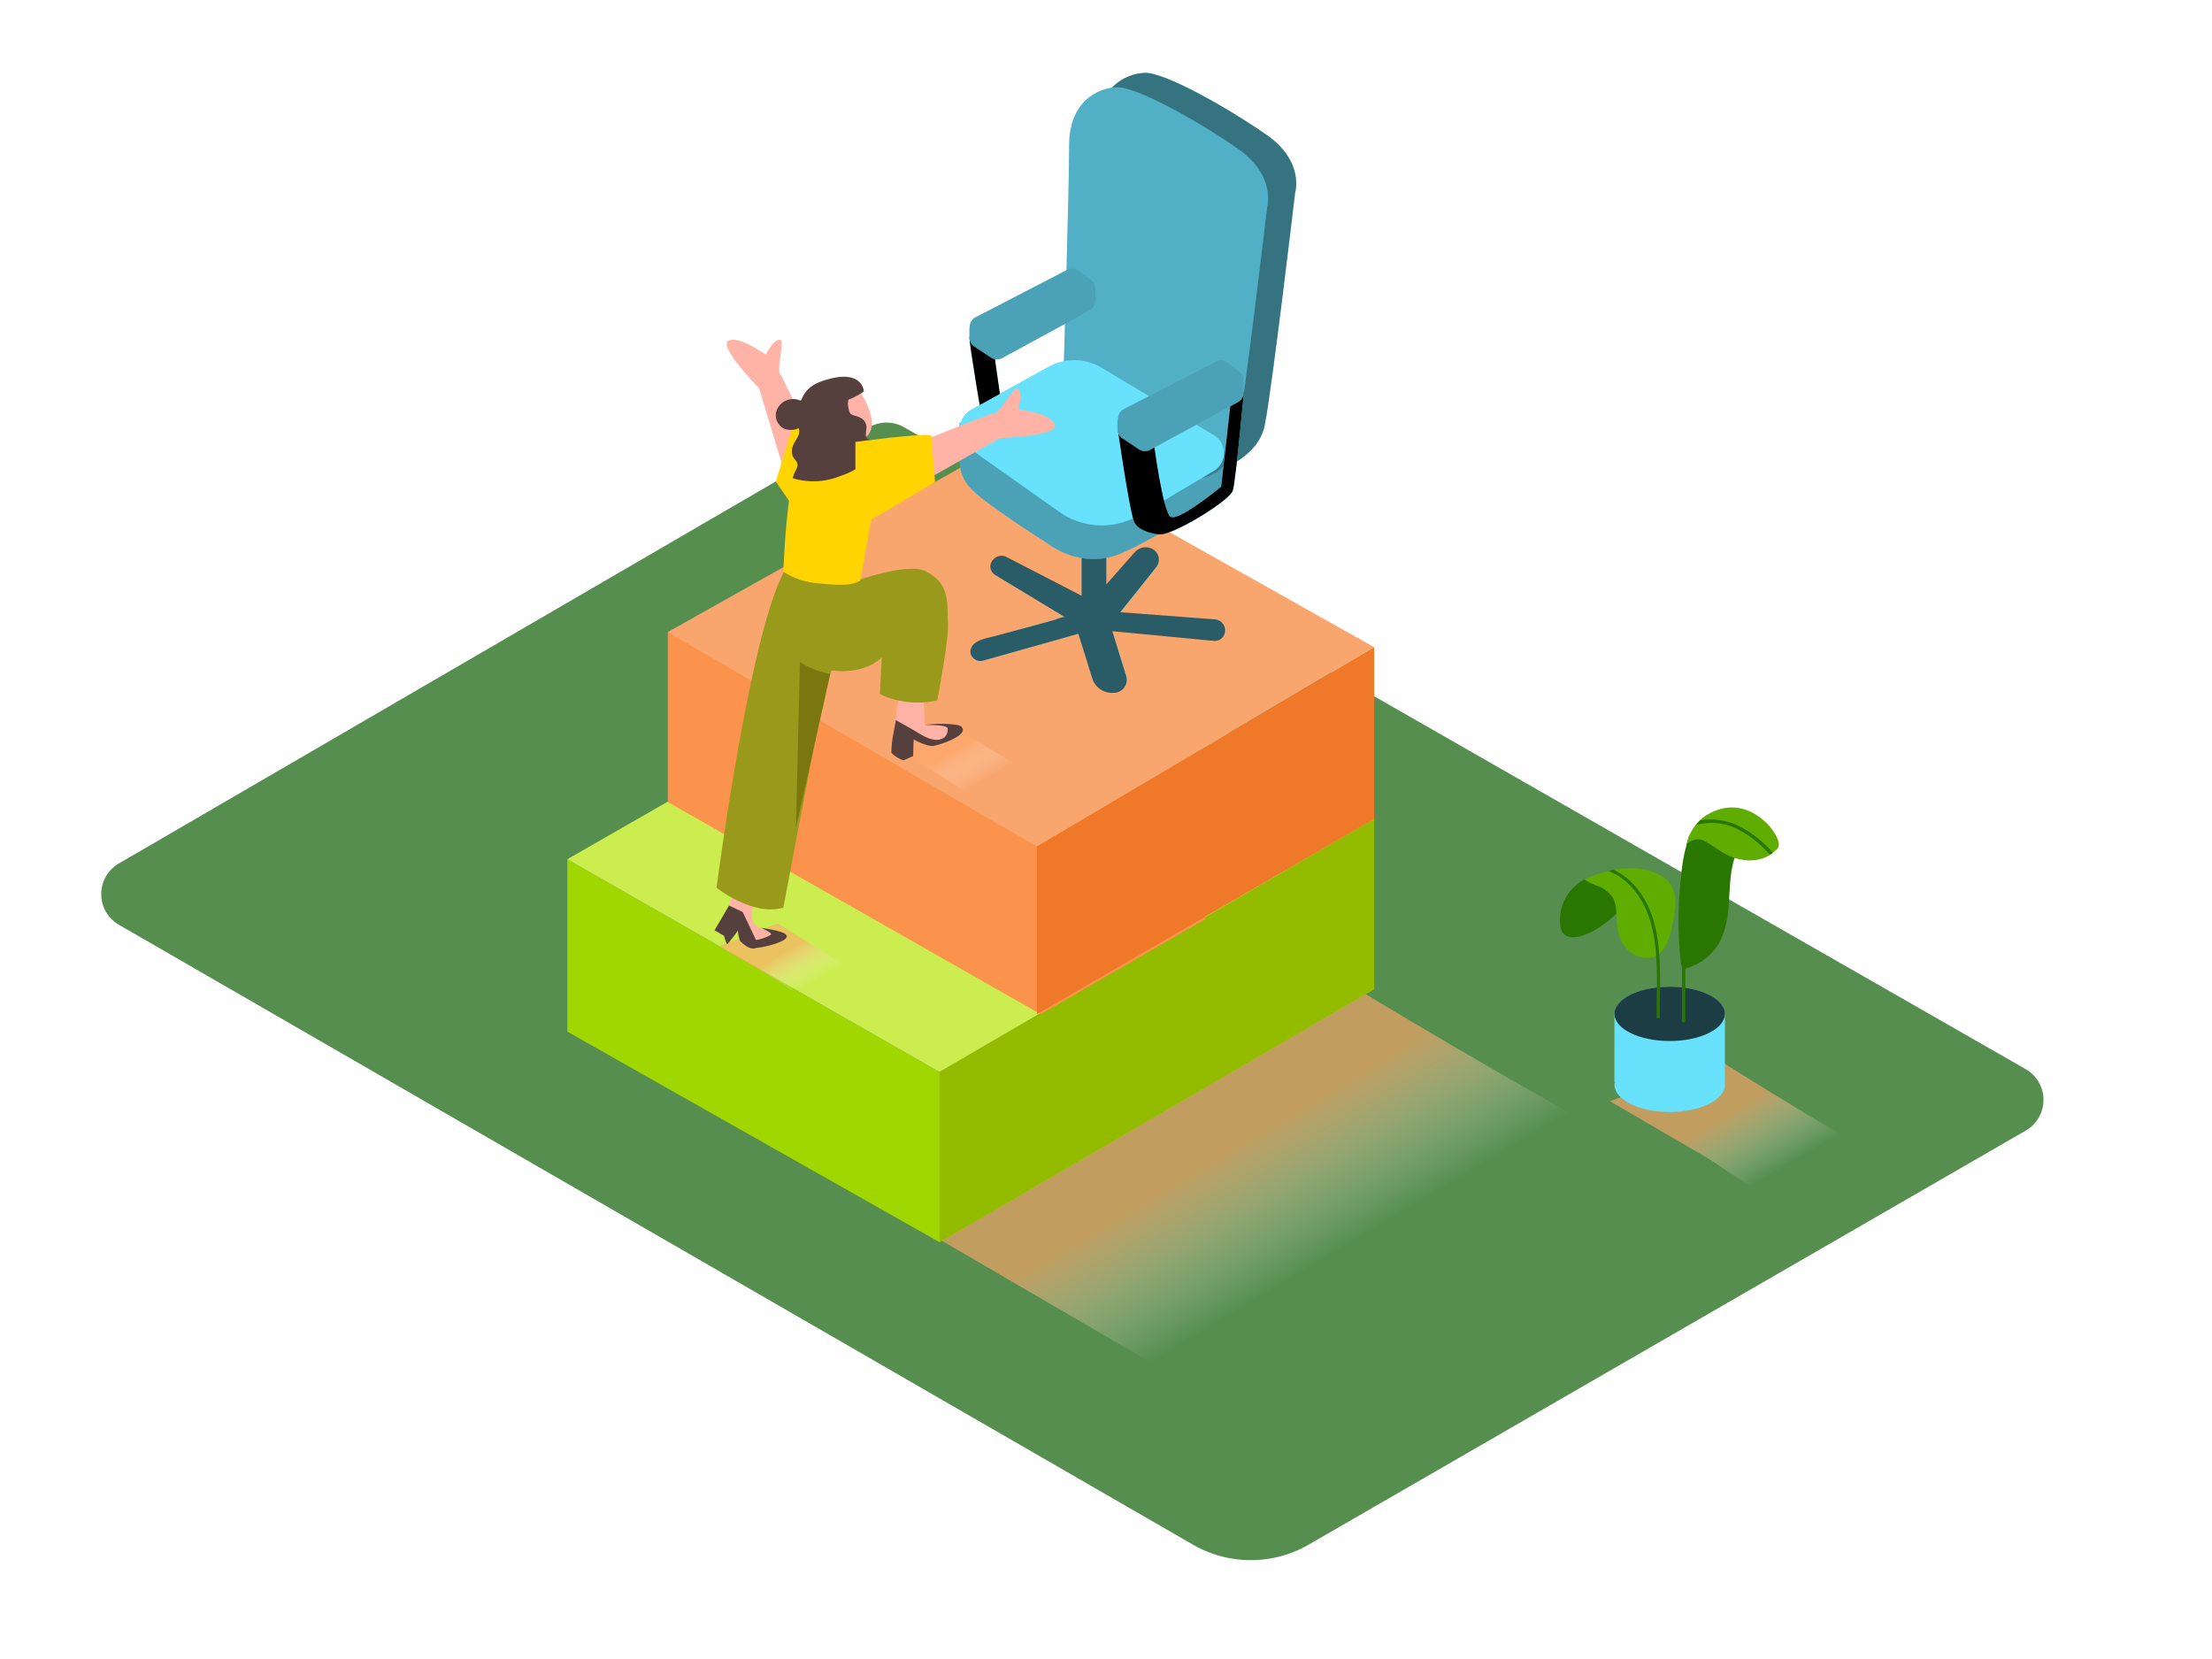 <svg xmlns="http://www.w3.org/2000/svg" xmlns:xlink="http://www.w3.org/1999/xlink" viewBox="0 0 400 300"><defs><linearGradient id="linear-gradient" x1="237.19" y1="228.99" x2="223.9" y2="206.71" gradientUnits="userSpaceOnUse"><stop offset="0" stop-color="#fff" stop-opacity="0"/><stop offset="0.99" stop-color="#ffa86a"/></linearGradient><linearGradient id="linear-gradient-2" x1="319.36" y1="212.9" x2="312.53" y2="201.18" xlink:href="#linear-gradient"/><linearGradient id="linear-gradient-3" x1="145.38" y1="178.59" x2="141.67" y2="172.21" xlink:href="#linear-gradient"/><linearGradient id="linear-gradient-4" x1="175.92" y1="142.15" x2="172.2" y2="135.77" xlink:href="#linear-gradient"/></defs><g style="isolation:isolate"><g id="Layer_2" data-name="Layer 2"><path d="M21.5,156.14,157.11,77.28a6.41,6.41,0,0,1,6.41,0L366.31,193.33a6.41,6.41,0,0,1,0,11.12L236.65,279.32a20.93,20.93,0,0,1-20.93,0L21.52,167.24A6.41,6.41,0,0,1,21.5,156.14Z" fill="#568e50"/><path d="M218.52,251.57c31-20.46,48.88-22.48,77.69-43.63-18.25-9.51-49.27-28-60.54-35.07l-76.78,44.84,58.17,33.88Z" opacity="0.63" fill="url(#linear-gradient)" style="mix-blend-mode:multiply"/><polygon points="102.59 186.55 169.9 224.63 248.49 178.86 248.49 148.09 169.9 193.85 102.59 155.38 102.59 186.55" fill="#a0d700"/><polygon points="102.59 155.38 182.69 109.43 248.49 148.09 169.9 193.85 102.59 155.38" fill="#cbed4f"/><polygon points="169.9 193.85 169.9 224.63 248.49 178.86 248.49 148.09 169.9 193.85" fill="#93bc00"/><polyline points="120.75 114.3 120.75 145.03 188.18 183.4 217.99 166.19 217.99 135.07" fill="#fc934c"/><polygon points="187.5 153.08 248.49 117.03 182.21 79.78 120.75 114.3 187.5 153.08" fill="#f9a66e"/><polygon points="187.5 153.08 187.5 183.4 248.49 148.09 248.49 117.03 187.5 153.08" fill="#ef7929"/><path d="M319,216.23c9.33-6.16,8.3-3,17-9.37-5.5-2.86-22-13.16-25.37-15.28l-19.48,7.57,17.52,10.2C308.83,209.36,318.9,216.23,319,216.23Z" opacity="0.63" fill="url(#linear-gradient-2)" style="mix-blend-mode:multiply"/><polyline points="291.94 183.34 291.94 195.69 311.91 195.69 311.91 183.34" fill="#68e1fd"/><ellipse cx="301.93" cy="183.34" rx="9.98" ry="4.91" fill="#68e1fd"/><ellipse cx="301.93" cy="183.34" rx="9.98" ry="4.91" opacity="0.73"/><ellipse cx="301.93" cy="196.17" rx="9.98" ry="4.91" fill="#68e1fd"/><path d="M313.11,154.64c-2.11-.86-5-3.73-7.58-3.64a29.84,29.84,0,0,0-1.54,7.58,68.75,68.75,0,0,0-.29,12.65q.09,1.41.23,2.81a2.24,2.24,0,0,0,.22.79q0,4.89,0,9.77a.31.31,0,0,0,.62,0q0-4.7,0-9.4a13.86,13.86,0,0,0,2.86-1.32,9.73,9.73,0,0,0,4-5.05c1.61-4.49.59-9.5,2.12-13.94C313.56,154.81,313.33,154.73,313.11,154.64Z" fill="#297600"/><path d="M308.79,147.29a7.83,7.83,0,0,0-2.85,2.92,4.89,4.89,0,0,0-.45.87l-.09.19h0a13.05,13.05,0,0,0-.48,1.55A1.93,1.93,0,0,1,306,152a2.64,2.64,0,0,1,1.67-.15,7,7,0,0,1,1.53.81c.71.43,1.4.91,2.1,1.36,3.31,2.1,7.71,2.32,10.27-.75,0-.12.06-.24.09-.37C322,150.79,316.11,143,308.79,147.29Z" fill="#5fad00"/><path d="M320.08,154.55l.41-.27a.28.28,0,0,0-.08-.24,19.41,19.41,0,0,0-6.88-5.08,11.79,11.79,0,0,0-6.14-.6c-.22.26-.42.53-.62.8a10.67,10.67,0,0,1,7.07.59,19.77,19.77,0,0,1,6.15,4.73A.3.3,0,0,0,320.08,154.55Z" fill="#297600"/><path d="M286.57,159a8.34,8.34,0,0,0-4.46,8c.24,5.89,9.94.14,12.52-4.83s3,2.12,3,2.12" fill="#297600"/><path d="M295.3,157a17.58,17.58,0,0,0-5.39.75,13.07,13.07,0,0,0-3.35,1.31,10.81,10.81,0,0,0,1.94,1,5.9,5.9,0,0,1,3.14,2.25,4.48,4.48,0,0,1,.37.89c.59,1.94.08,4.29.88,6.24a5.57,5.57,0,0,0,4.72,3.81c2.74.17,4-2.46,4.53-4.73s1.28-5.38.42-7.71C301.55,158.07,297.89,157.09,295.3,157Z" fill="#5fad00"/><path d="M298.91,166.16c-1.15-3.72-3.58-7.23-7.14-8.88h-.13l-.17.05-.65.17c4.15,1.54,6.76,5.63,7.82,9.81,1.36,5.35.9,11.14.92,16.61a.29.29,0,0,0,.57,0C300.11,178.09,300.65,171.82,298.91,166.16Z" fill="#297600"/><path d="M145.21,180.4c5.08-3.35,4.52-1.63,9.24-5.1-3-1.56-12-7.16-13.81-8.32L130,171.11l9.53,5.55C139.65,176.66,145.13,180.41,145.21,180.4Z" opacity="0.63" fill="url(#linear-gradient-3)" style="mix-blend-mode:multiply"/><path d="M175.75,144c5.08-3.35,4.52-1.63,9.24-5.1-3-1.56-12-7.16-13.81-8.32l-10.6,4.12,9.53,5.55C170.19,140.22,175.67,144,175.75,144Z" opacity="0.63" fill="url(#linear-gradient-4)" style="mix-blend-mode:multiply"/><rect x="195.59" y="96.3" width="4.47" height="17.32" transform="translate(395.65 209.91) rotate(-180)" fill="#68e1fd"/><path d="M175.61,118.49a1.65,1.65,0,0,1-.08-1c.41-1.78,3-2.06,4.47-2.46l5.67-1.58,4.88-1.33c.28-.07,1.76-.7,2-.54L180,104a1.78,1.78,0,0,1-.48-2.62,2,2,0,0,1,2.54-.55l14.4,7.41h1.36l7.39-8.34a2.62,2.62,0,0,1,3.15-.6,2.19,2.19,0,0,1,.72,3.32l-6.5,8.14L219.72,112a2,2,0,0,1,1.79,2.26,1.86,1.86,0,0,1-2,1.56l-18.37-1.75,2.52,8.13a2.36,2.36,0,0,1-2,3l-.14,0a3.73,3.73,0,0,1-4-2.59L195,114.61l-17.22,4.87A1.85,1.85,0,0,1,175.61,118.49Z" fill="#68e1fd"/><path d="M219.72,112l-17.14-1.29,6.5-8.14a2.19,2.19,0,0,0-.72-3.32,2.62,2.62,0,0,0-3.15.6l-5.15,5.82V96.3h-4.47v11.44l-13.53-7a2,2,0,0,0-2.54.55A1.78,1.78,0,0,0,180,104l12.57,7.6c-.26-.16-1.74.47-2,.54l-4.88,1.33L180,115c-1.42.4-4.06.68-4.47,2.46a1.65,1.65,0,0,0,.08,1,1.85,1.85,0,0,0,2.18,1L195,114.61l2.52,8.07a3.73,3.73,0,0,0,4,2.59l.14,0a2.36,2.36,0,0,0,2-3l-2.52-8.13,18.37,1.75a1.86,1.86,0,0,0,2-1.56A2,2,0,0,0,219.72,112Z" opacity="0.59"/><path d="M197.4,64.47s1-33,1-40.78,5-10.36,8.58-10.52,15,6.31,22,11.17,5.22,10.52,5.22,10.52-4.21,35.76-5.5,42.07-9.4,8.53-9.4,8.53l-4.55,1.16" fill="#68e1fd"/><path d="M197.4,64.47s1-33,1-40.78,5-10.36,8.58-10.52,15,6.31,22,11.17,5.22,10.52,5.22,10.52-4.21,35.76-5.5,42.07-9.4,8.53-9.4,8.53l-4.55,1.16" opacity="0.49"/><path d="M179.69,63.36l1.55,10.87-3.53,2.24S175.31,62.6,175.31,61" fill="#68e1fd"/><path d="M218.69,88.74s3.65-2.89,4.94-9.2,5.5-42.07,5.5-42.07,1.69-5.66-5.22-10.52-18.4-11.33-22-11.17-8.59,2.75-8.58,10.52-1,40.78-1,40.78" fill="#68e1fd"/><path d="M173.53,76.47c0,2.9-.22,4.26,0,7.16S175,88,177.06,89.71c3.93,3.23,12.53,8.66,12.53,8.66s5.69,4.57,12.64,1.89c4.84-1.86,12.21-6.64,16.25-9.37a6.58,6.58,0,0,0,2.89-5.45V81.68" fill="#68e1fd"/><path d="M219.54,78.71l-20.3-12.2a9.63,9.63,0,0,0-9.63-.17l-13.94,7.73a4.16,4.16,0,0,0-.38,7l16.24,11.48a13.38,13.38,0,0,0,14.56.58l13.44-8A3.77,3.77,0,0,0,219.54,78.71Z" fill="#68e1fd"/><path d="M209.43,96.63s-3.45-.37-4.31-2.2-3-16.86-3-16.86l6,1.24" fill="#68e1fd"/><path d="M208.64,80.08s1.61,12.3,3,13.35S220.84,88,220.84,88l1.78-15.88,2.31-1.21s-1.46,15.93-2,17.8-11.55,8.54-13.47,7.89-4.31-17.94-4.31-17.94" fill="#68e1fd"/><path d="M224.89,69.21l0,1.72a2,2,0,0,1-1,1.78L208,81.34a2,2,0,0,1-2.07-.1l-3-2a2,2,0,0,1-.87-1.65V75.94" fill="#68e1fd"/><path d="M224.17,67.23,222,65.53a2,2,0,0,0-2.09-.18L203.18,74a2,2,0,0,0-.13,3.4l2.08,1.29a3,3,0,0,0,3,.11l15.78-8.28A2,2,0,0,0,224.17,67.23Z" fill="#68e1fd"/><path d="M179.69,63.36l1.55,10.87-3.53,2.24S175.31,62.6,175.31,61"/><path d="M217.47,86.39s4.86-.55,6.16-6.86,5.5-42.07,5.5-42.07,1.69-5.66-5.22-10.52-18.4-11.33-22-11.17-8.59,2.75-8.58,10.52-1,40.78-1,40.78" opacity="0.22"/><path d="M173.53,76.47c0,2.9-.22,4.26,0,7.16S175,88,177.06,89.71c3.93,3.23,12.53,8.66,12.53,8.66s5.69,4.57,12.64,1.89c4.84-1.86,12.21-6.64,16.25-9.37a6.58,6.58,0,0,0,2.89-5.45V81.68" opacity="0.28"/><path d="M219.54,78.71l-20.3-12.2a9.63,9.63,0,0,0-9.63-.17l-13.94,7.73a4.16,4.16,0,0,0-.38,7l16.24,11.48a13.38,13.38,0,0,0,14.56.58l13.44-8A3.77,3.77,0,0,0,219.54,78.71Z" fill="#68e1fd"/><path d="M209.43,96.63s-3.45-.37-4.31-2.2-3-16.86-3-16.86l6,1.24" fill="#68e1fd"/><path d="M208.64,80.08s1.61,12.3,3,13.35S220.84,88,220.84,88l1.78-15.88,2.31-1.21s-1.46,15.93-2,17.8-11.55,8.54-13.47,7.89-4.31-17.94-4.31-17.94" fill="#68e1fd"/><path d="M209.43,96.63s-3.45-.37-4.31-2.2-3-16.86-3-16.86l6,1.24"/><path d="M208.64,80.08s1.61,12.3,3,13.35S220.84,88,220.84,88l1.78-15.88,2.31-1.21s-1.46,15.93-2,17.8-11.55,8.54-13.47,7.89-4.31-17.94-4.31-17.94"/><path d="M224.89,69.21l0,1.72a2,2,0,0,1-1,1.78L208,81.34a2,2,0,0,1-2.07-.1l-3-2a2,2,0,0,1-.87-1.65V75.94" fill="#68e1fd"/><path d="M224.17,67.23,222,65.53a2,2,0,0,0-2.09-.18L203.18,74a2,2,0,0,0-.13,3.4l2.08,1.29a3,3,0,0,0,3,.11l15.78-8.28A2,2,0,0,0,224.17,67.23Z" fill="#68e1fd"/><g opacity="0.28"><path d="M224.89,69.21l0,1.72a2,2,0,0,1-1,1.78L208,81.34a2,2,0,0,1-2.07-.1l-3-2a2,2,0,0,1-.87-1.65V75.94"/><path d="M224.17,67.23,222,65.53a2,2,0,0,0-2.09-.18L203.18,74a2,2,0,0,0-.13,3.4l2.08,1.29a3,3,0,0,0,3,.11l15.78-8.28A2,2,0,0,0,224.17,67.23Z"/></g><path d="M198.08,52.62l0,1.72a2,2,0,0,1-1,1.78l-15.84,8.63a2,2,0,0,1-2.07-.1l-3-2a2,2,0,0,1-.87-1.65V59.34" fill="#68e1fd"/><path d="M197.36,50.64l-2.22-1.7a2,2,0,0,0-2.09-.18L176.36,57.4a2,2,0,0,0-.13,3.4l2.08,1.29a3,3,0,0,0,3,.11l15.78-8.28A2,2,0,0,0,197.36,50.64Z" fill="#68e1fd"/><g opacity="0.28"><path d="M198.08,52.62l0,1.72a2,2,0,0,1-1,1.78l-15.84,8.63a2,2,0,0,1-2.07-.1l-3-2a2,2,0,0,1-.87-1.65V59.34"/><path d="M197.36,50.64l-2.22-1.7a2,2,0,0,0-2.09-.18L176.36,57.4a2,2,0,0,0-.13,3.4l2.08,1.29a3,3,0,0,0,3,.11l15.78-8.28A2,2,0,0,0,197.36,50.64Z"/></g><path d="M172.58,131.17a31.44,31.44,0,0,0-5.35-.07s-.32-5.85-.22-6h-4.32s-1.31,8.56-1.4,9.42c-.16,1.57,1.72,2.26,2.16,2.25a7.68,7.68,0,0,0,.93-.27,13,13,0,0,1,0-2.48c.06-.37.17-.63.54-.73a5.92,5.92,0,0,1,2.52.5c.78.23,1.55.5,2.33.73,1.85-.74,3.42-1.47,3.58-1.82C173.75,131.82,174.13,131.65,172.58,131.17Z" fill="#ffb3a6"/><path d="M174,131.6l-.09-.13c-.31-.37-1.2-.43-1.62-.48a21.11,21.11,0,0,0-5.1.12s4.09-.13,4.17.61a1.93,1.93,0,0,1-.58,1.62c-1.84,1.32-4.3-.6-5.86-1.48L162,130.22l-.45,2.46a18.49,18.49,0,0,0-.36,3.41c.17.37,1.88,1.51,2.28,1.36s1.66-.74,1.66-.74l.08-3s2.4,1.35,3.62,1.17C169.79,134.72,174.94,133.12,174,131.6Z" fill="#56403d"/><path d="M159.45,118.86l-.34,6.67a16.26,16.26,0,0,0,10.38,1.13c.72-3.83,2.08-11.47,1.93-14-.2-3.47.54-7.1-4.11-9.39-3.57-1.75-14.46,2.47-14.46,2.47l-8.19,14C155.13,123.86,159.45,118.86,159.45,118.86Z" fill="#999a1c"/><path d="M138.38,168.22c-.67-.31-1.66-.6-2.08-1.27a4.07,4.07,0,0,1-.21-2.41q.08-1.15.24-2.28a.38.38,0,0,1-.11-.29,13.78,13.78,0,0,1,.21-1.86l-3.1-.63a56.74,56.74,0,0,0-1.92,5.82c0,.62,2.58,5,4.06,5.42s5.82-.44,6.24-1l0-.05C140.6,169.22,139.49,168.74,138.38,168.22Z" fill="#ffb3a6"/><path d="M134.3,165.67s1.1,5.28,1.66,5.68,7.06-1,6.24-2.25c-.52-.83-4.32-1.21-4.64-1.35,0,0,1.93.86,1.89,1.18s-2.67,1.22-2.77,1-2.37-5-2.37-5l-2.48-1.18-2.61,4.48,1.71,1s.4,1.49.58,1.5a20.89,20.89,0,0,0,1.92-2.46,7,7,0,0,0,.43,1.93c.24.21,2.14,2.15,3.23.93l-1.55-2.16" fill="#56403d"/><path d="M152.22,116.39c2-6.55,2.05-5.38,3.36-10.79l-13.11-3.44c-6.68,10-12.89,58.37-12.89,58.37s6.47,5.21,12.07,3.61c0,0,7.57-39.89,7.59-39.93C150.34,121.49,150.38,121,152.22,116.39Z" fill="#999a1c"/><path d="M150.14,121.86a13.81,13.81,0,0,1-5.49-2.17l-.71,30Z" fill="#7a770e"/><path d="M149.19,85.09s-7.25-16.34-8.08-17.38,1-6.35-.15-6.29-2.5,2.71-2.5,2.71-5-3.61-6.77-2.49,5.58,8.57,5.58,8.57l6.11,20.24" fill="#ffb3a6"/><path d="M161.88,81.76s16.51-6.84,17.83-7,3.66-5.29,4.44-4.46,0,3.69,0,3.69,6.1.82,6.62,2.86-9.95,2.37-9.95,2.37L162.4,89.65" fill="#ffb3a6"/><polyline points="149.42 80.01 143.94 75.15 140.3 87.07 144.86 93.77" fill="#ffd400"/><path d="M158,82.91h-.51c-2.63,0-5.55-3.58-5.55-3.58s-1-8.2-5.62-1.6c-3.49,4.93-4.41,18.91-4.65,25.67a13.53,13.53,0,0,0,6.6,2.1,28,28,0,0,0,4.57.22,6.77,6.77,0,0,0,2.7-.69l2-10.92A110.67,110.67,0,0,1,158,82.91Z" fill="#ffd400"/><path d="M155.24,70.39s4.49,6.29,1.27,8.67-6.41-.38-6.82-1.15S148.46,70.84,155.24,70.39Z" fill="#ffb3a6"/><path d="M155.36,69.34a7.41,7.41,0,0,0-6.2,0,9,9,0,0,0-4.36,3.13,3,3,0,0,0-1.6-.3,3.16,3.16,0,0,0-2.86,2.38,2.73,2.73,0,0,0,1.51,3,3.45,3.45,0,0,0,2.62-.13l0,.16c.3,1.26-.82,2.08-1.14,3.23a2.56,2.56,0,0,0,0,1.62c.2.52.83,1,.89,1.56a2.58,2.58,0,0,1-.41,1.22,5.71,5.71,0,0,0-.45,1.27,12.91,12.91,0,0,0,8.59-.4,14.41,14.41,0,0,0,7.33-5.39,2.14,2.14,0,0,0-.64-.66,8,8,0,0,0-1.63-.58c-.81-.33-.22-1.75-.35-2.46-.22-1.21-1.18-1.59-2.24-1.87-.77-.2-.87-.64-1-1.39a2.83,2.83,0,0,1,.11-1.75,1,1,0,0,0,.61-.22,5.26,5.26,0,0,1,1.13-.7.87.87,0,0,0,.37-1.15A.71.71,0,0,0,155.36,69.34Z" fill="#56403d"/><path d="M153.06,72.42a13.81,13.81,0,0,0,3.15-1.63c0-.11-.27-4.38-7.56-1.87s-2.48,11-2.48,11" fill="#56403d"/><path d="M154.68,79.91s11.21-1.53,13.7-1.2l.71,8.46-14.41,8.5" fill="#ffd400"/></g></g></svg>